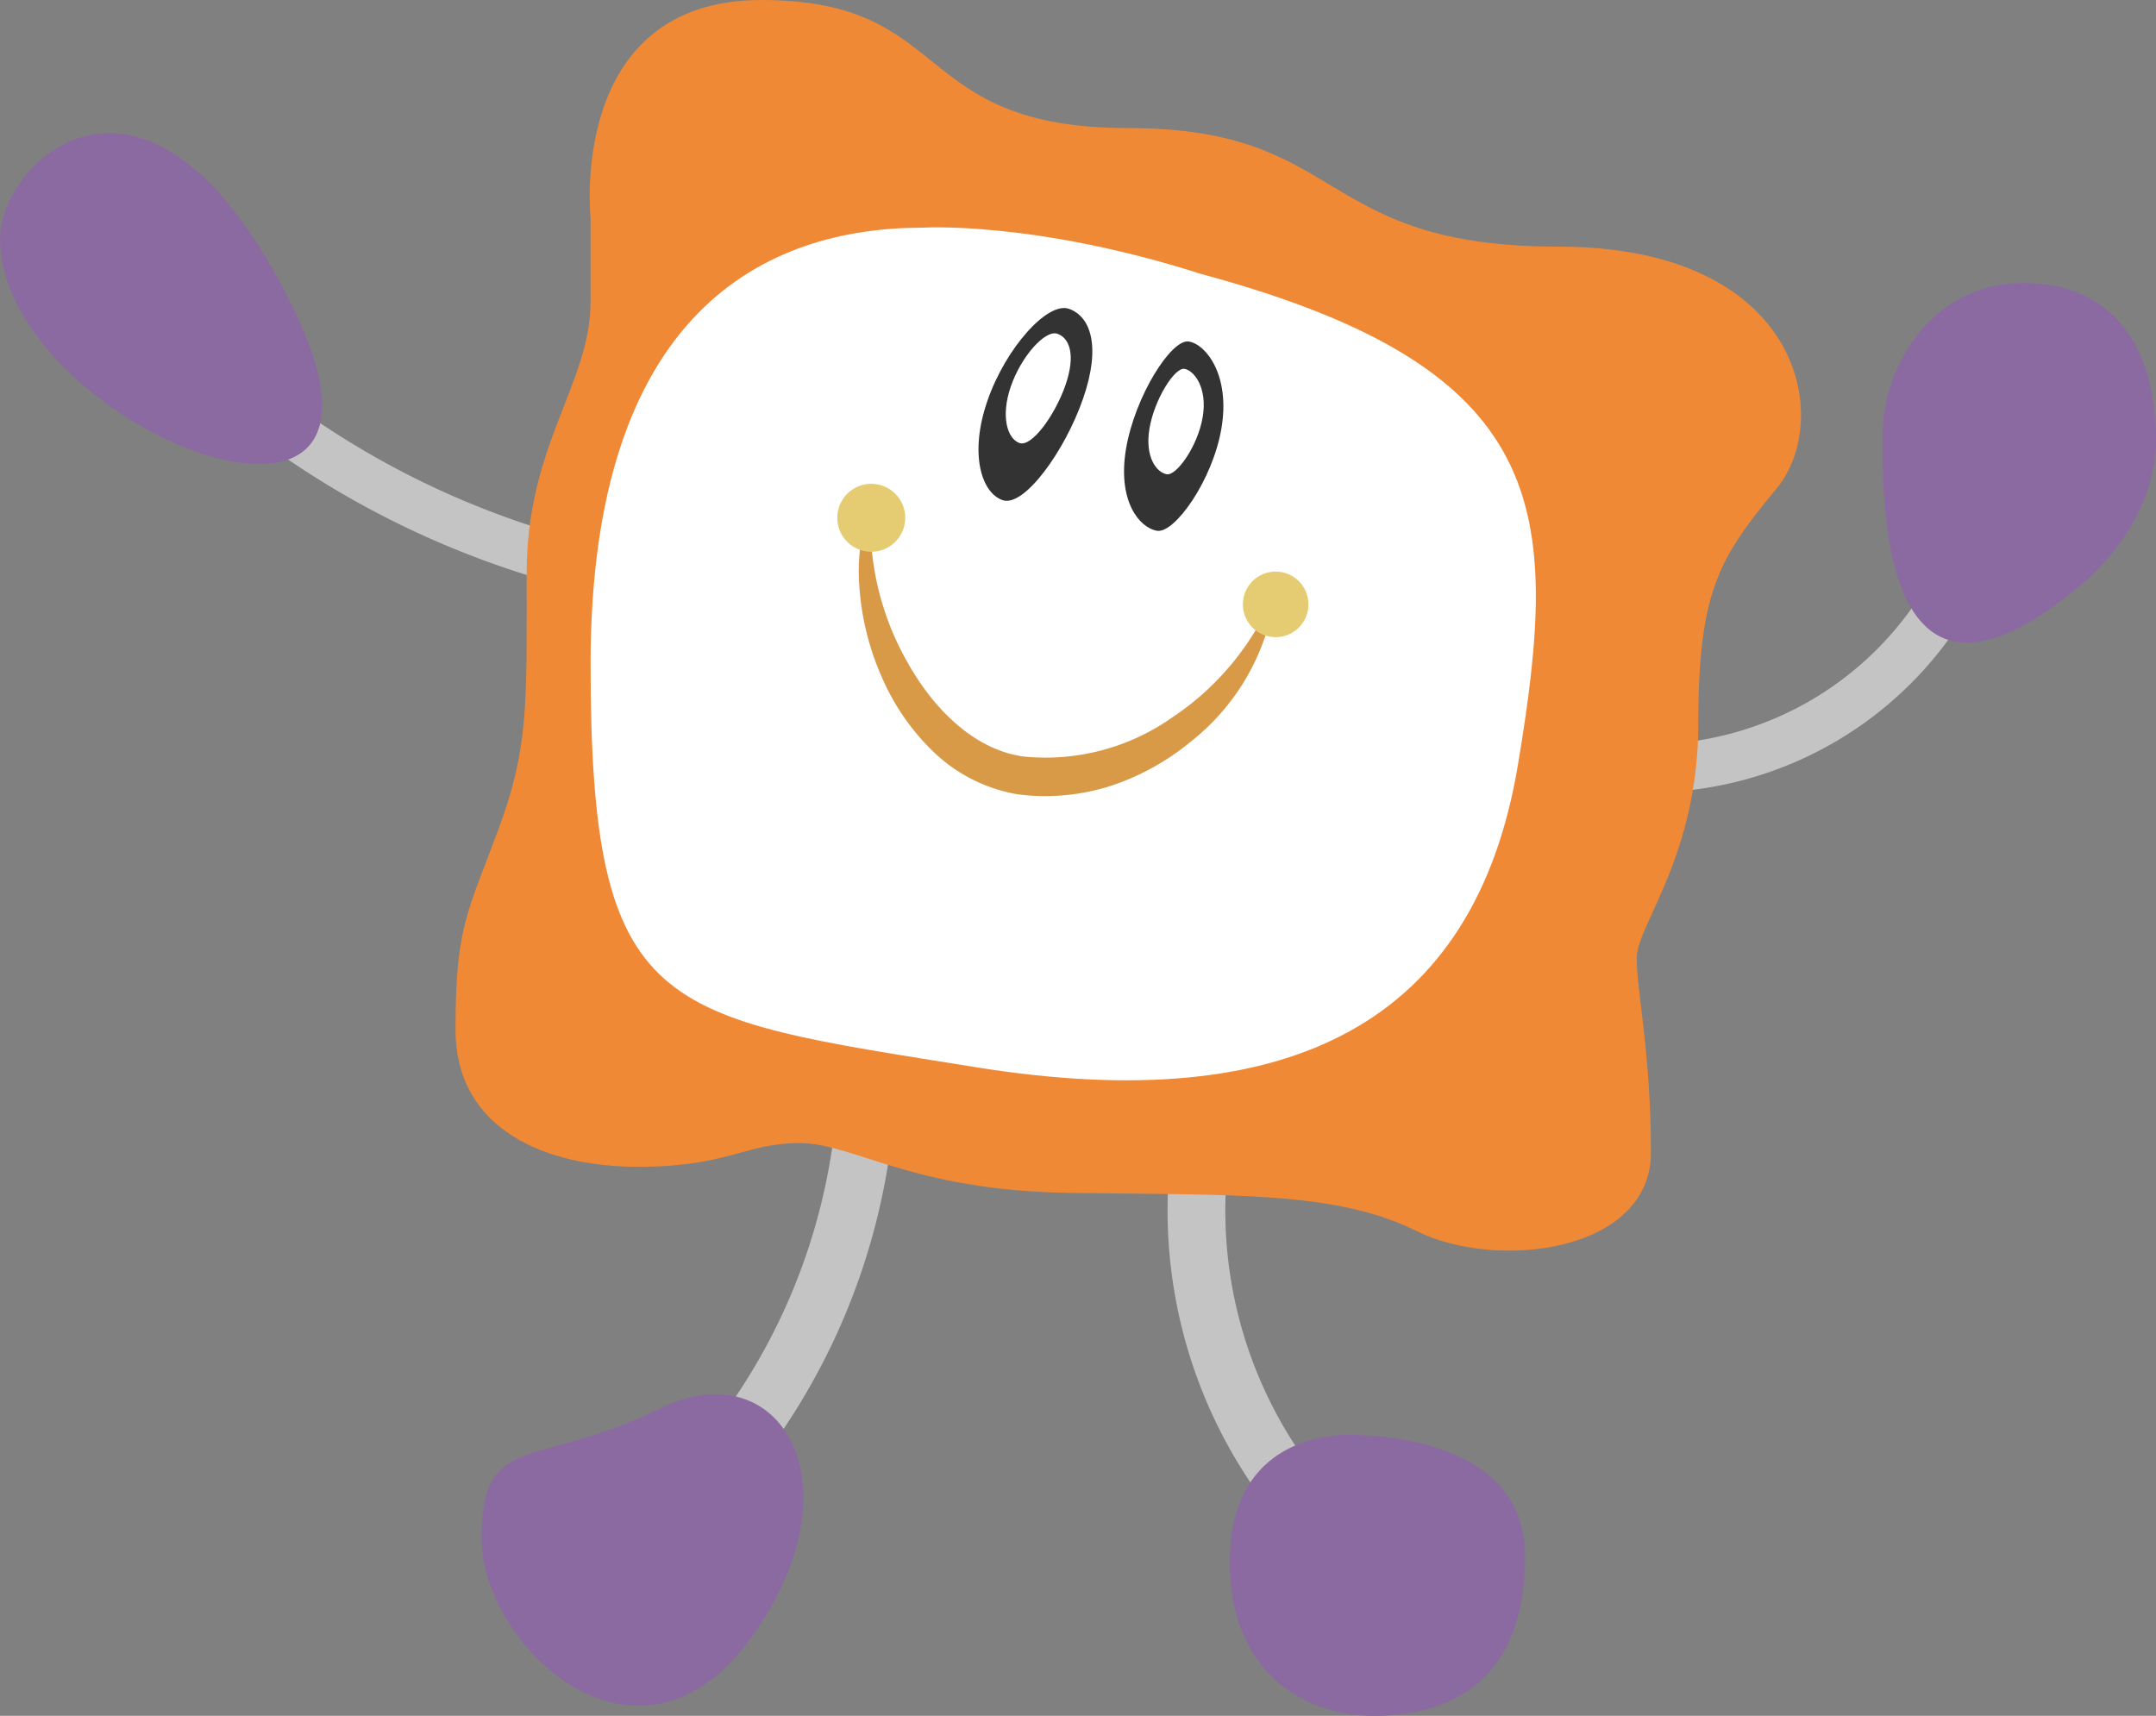 <svg id="Layer_1" data-name="Layer 1" xmlns="http://www.w3.org/2000/svg" viewBox="0 0 112 89.144"><rect x="0" y="0" width="112" height="89.144" fill="#808080" stroke="none"/><title>vsmile_light</title><path d="M44.972,57.54a32.872,32.872,0,0,1-6.407,17.127" fill="none" stroke="#c4c4c4" stroke-miterlimit="10" stroke-width="3"/><path d="M62.469,59.019a23.849,23.849,0,0,0,4.312,17.989" fill="none" stroke="#c4c4c4" stroke-miterlimit="10" stroke-width="3"/><path d="M86.125,39.921a18.112,18.112,0,0,0,15.032-8.871" fill="none" stroke="#c4c4c4" stroke-miterlimit="10" stroke-width="2.5"/><path d="M29.078,29.078a45.741,45.741,0,0,1-8.255-3.2,45.786,45.786,0,0,1-7.886-5.052" fill="none" stroke="#c4c4c4" stroke-miterlimit="10" stroke-width="2.5"/><path d="M39.551,0c-10.1,0-8.871,11.336-8.871,11.336s0,0,0,4.312-3.322,7.393-3.322,14.169.123,8.995-1.478,13.307-2.218,5.052-2.218,10.35,4.805,7.146,9.487,7.146,5.545-1.232,8.379-1.232,5.791,2.465,14.046,2.588,13.8-.123,17.989,1.971,12.2,1.109,12.2-4.066-.739-8.378-.739-10.1,3.2-5.3,3.2-12.2,1.109-8.625,4.066-12.2S93.641,12.814,80.95,12.814,70.022,6.653,58.606,6.653,49.655,0,39.551,0Z" fill="#ef8935"/><path d="M47.93,11.828c-8.132,0-17.25,4.313-17.25,22.671S34.253,52.8,50.7,55.446s25.936-2.4,28.154-15.71,1.786-20.576-16.449-25.5C53.721,11.459,47.93,11.828,47.93,11.828Z" fill="#fff"/><path d="M107.893,30.557S112,27.517,112,22.835s-2.136-8.132-6.9-8.132-7.31,4.354-7.31,7.927S97.707,39.017,107.893,30.557Z" fill="#8b6aa1"/><path d="M0,12.4C0,22.1,22.671,31.214,15.237,16.018S0,8.337,0,12.4Z" fill="#8b6aa1"/><path d="M25.012,79.9c0,5.606,8.071,13.246,13.923,5.3S40.6,70.046,34.253,73.188,25.012,74.3,25.012,79.9Z" fill="#8b6aa1"/><path d="M79.226,80.827c0,7.147-4.621,8.317-7.886,8.317s-7.454-1.971-7.454-8.009,4.651-6.592,6.16-6.592S79.226,74.79,79.226,80.827Z" fill="#8b6aa1"/><path d="M56.267,20.7c-.95,2.745-3.072,5.669-4.182,5.285s-1.74-2.419-.79-5.164,3.122-5.162,4.231-4.778S57.217,17.954,56.267,20.7Z" fill="#333"/><path d="M55.352,20c-.543,1.568-1.754,3.237-2.388,3.018s-.993-1.381-.451-2.948S54.3,17.12,54.929,17.34,55.894,18.431,55.352,20Z" fill="#fff"/><path d="M63.454,22.24c-.457,2.715-2.436,5.489-3.35,5.335s-2.066-1.542-1.609-4.257,2.351-5.729,3.265-5.575S63.912,19.525,63.454,22.24Z" fill="#333"/><path d="M62.478,21.667c-.255,1.513-1.357,3.058-1.866,2.972s-1.151-.859-.9-2.371,1.309-3.191,1.819-3.105S62.733,20.155,62.478,21.667Z" fill="#fff"/><path d="M45.26,26.121a14.574,14.574,0,0,0,1.9,8.32c1.361,2.427,3.483,4.527,6.026,4.864a11.427,11.427,0,0,0,7.734-2.049,14.272,14.272,0,0,0,5.347-6.617,11.75,11.75,0,0,1-4.4,7.884,12.825,12.825,0,0,1-4.148,2.3,11.158,11.158,0,0,1-4.828.448,8.3,8.3,0,0,1-4.42-2.232,11.948,11.948,0,0,1-2.689-3.922,13.909,13.909,0,0,1-1.129-4.5A10.116,10.116,0,0,1,45.26,26.121Z" fill="#d99a47"/><circle cx="45.26" cy="26.901" r="1.766" fill="#e5cc72"/><circle cx="66.268" cy="31.399" r="1.704" fill="#e5cc72"/></svg>